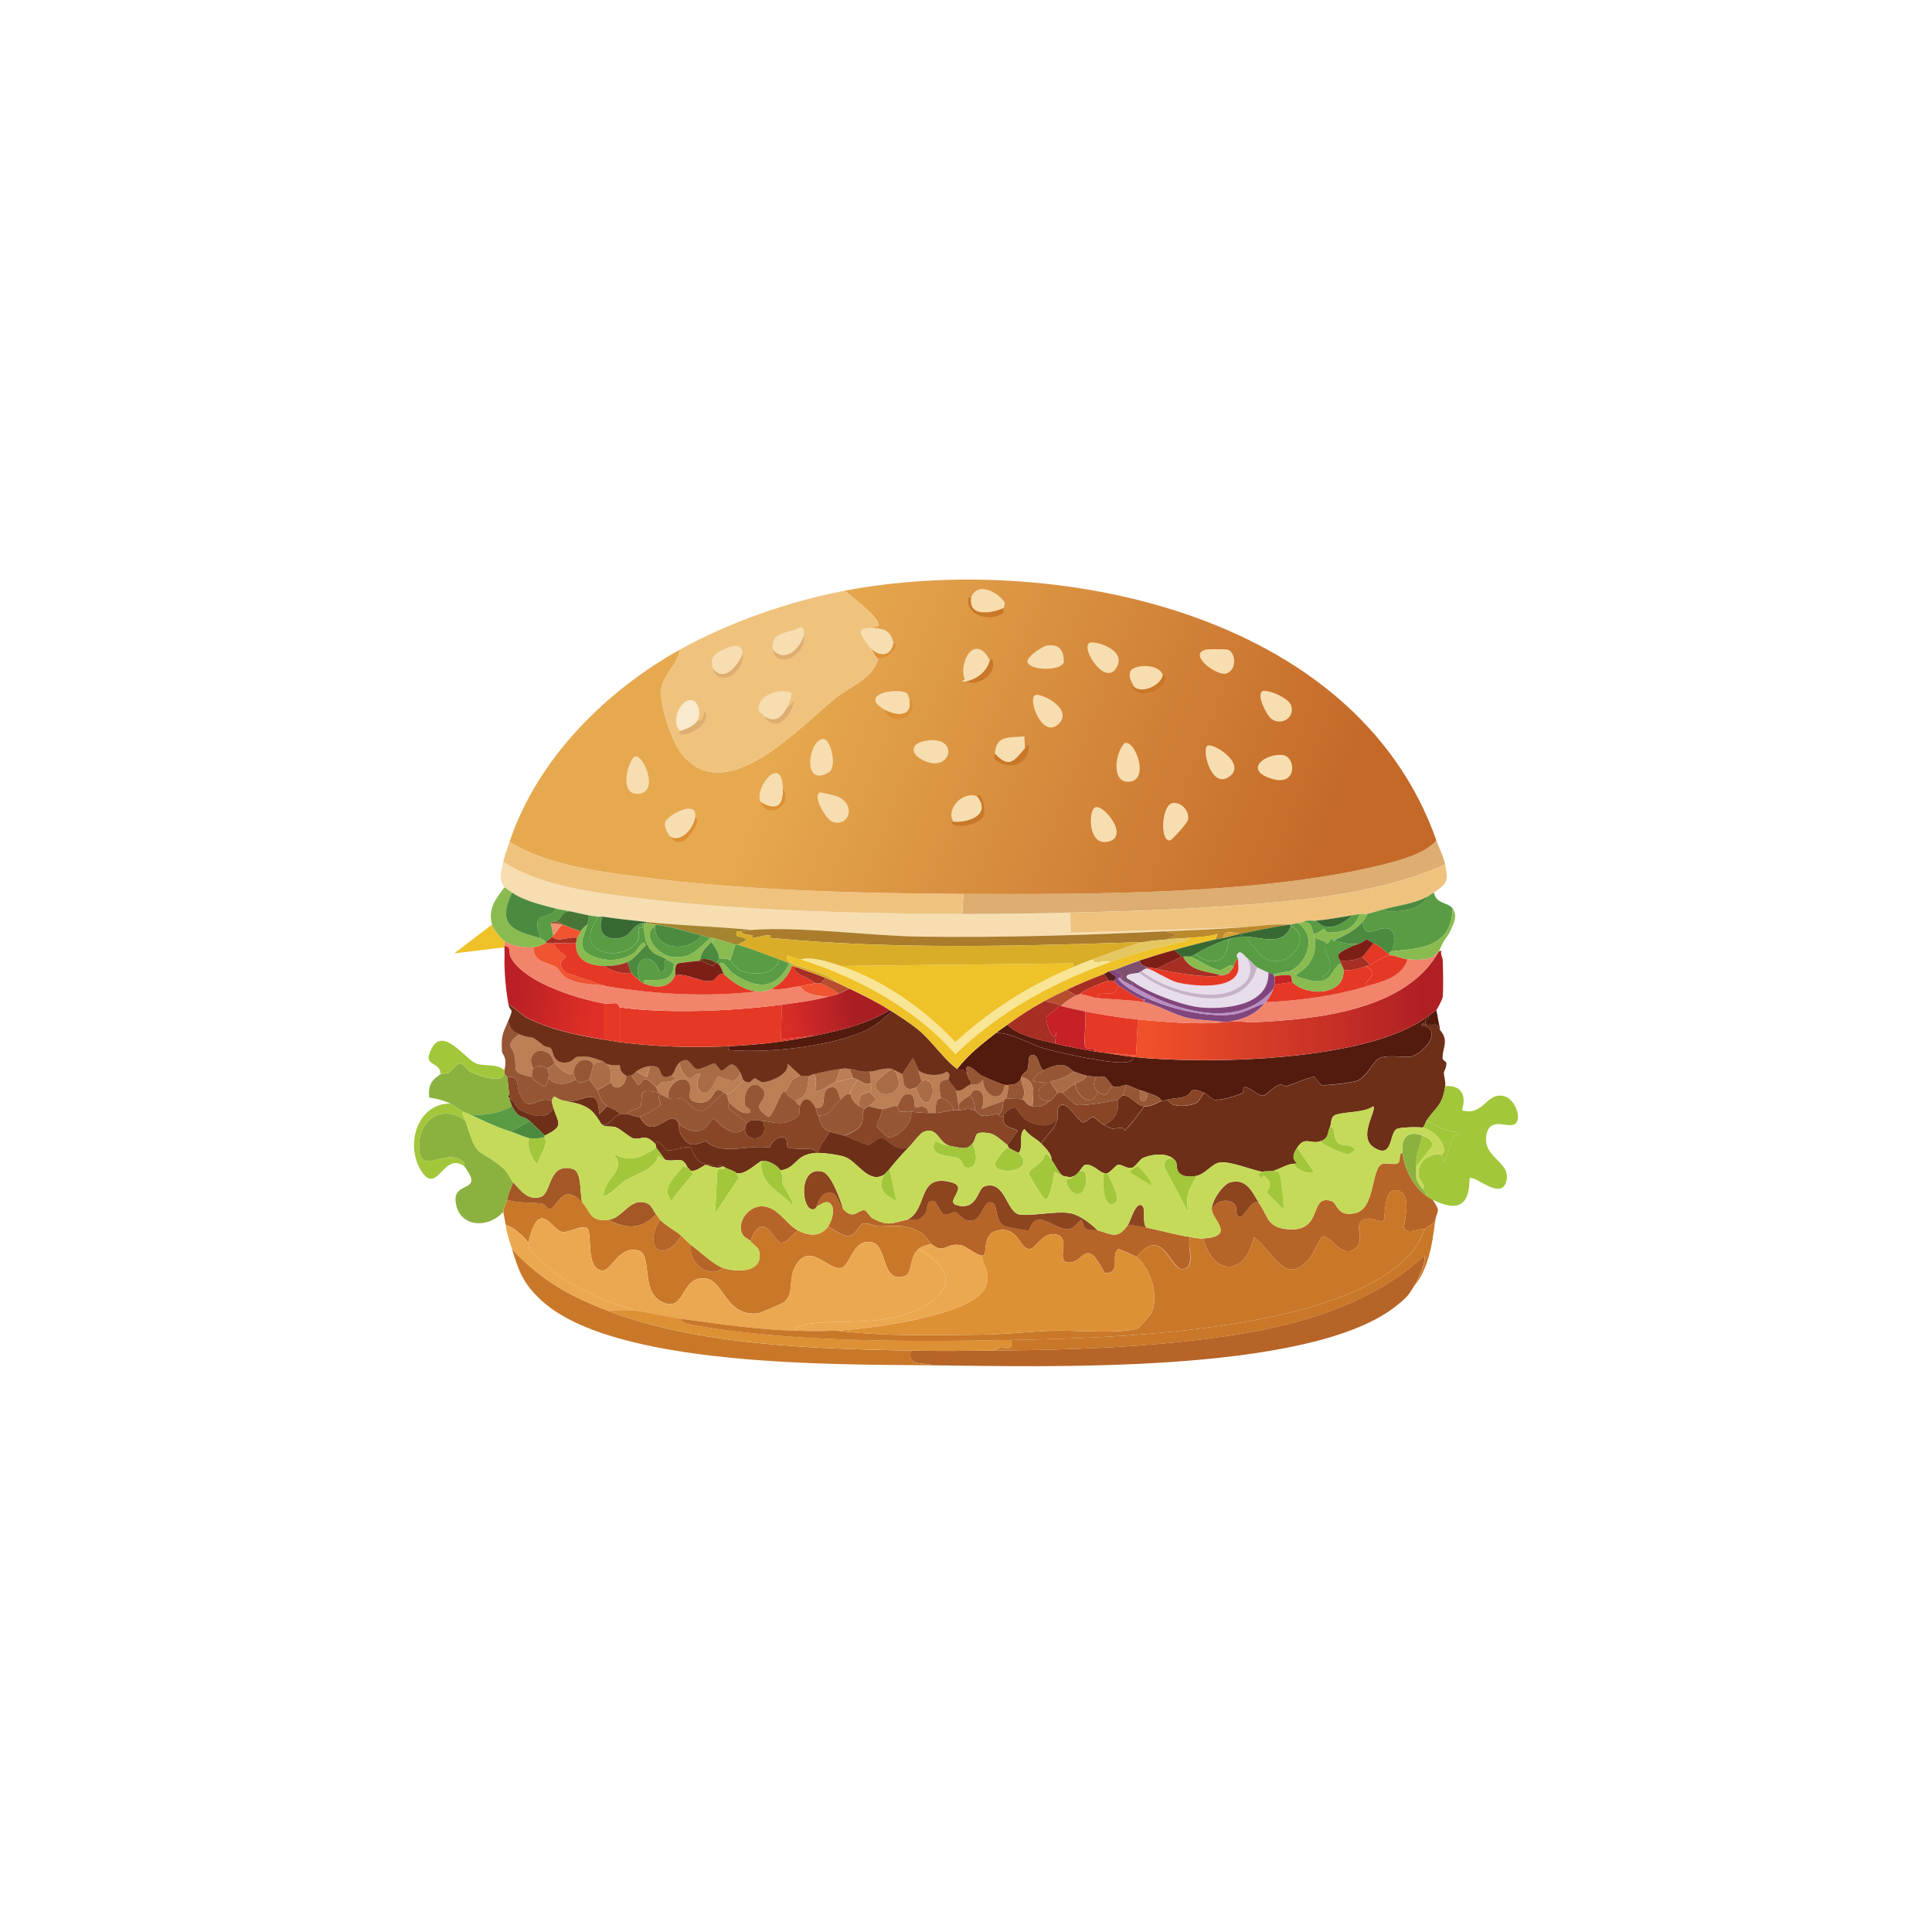 <svg xmlns="http://www.w3.org/2000/svg" width="70" height="70" fill="none"><g filter="url(#a)"><path fill="#fff" fill-opacity=".75" d="M0 35C0 15.67 15.67 0 35 0s35 15.67 35 35-15.67 35-35 35S0 54.33 0 35"/><path fill="#6D2F18" d="M51.678 37.13c.057 0 .37-.012.387 0 .008.006.02.085.113.194.336.39.075.632.091 1.04 0 .023.137.126.137.146.001.186-.09.317-.091.339-.004.166.072.314.045.508-.096.712-.324.728-.682 1.258-.027.042-.064.186-.136.243-.156-.028-.797-.019-.932.049-.285.14-.129 1.104-.818.677-.63-.39.123-1.373-.045-1.5-.289.246-1.182.192-1.408.339-.125.08-.098.301-.16.435-.099.22-.027.37-.317.484-.375.147-.569-.2-.863.242-.121.184-.226.396 0 .557l-.09.024c-.264.007-.487.166-.728.242-.145.046-.36.02-.454.049-.386-.07-1.166-.387-1.523-.338-.286.038-.518.409-.841.483-.169.04-.424.05-.568-.048-.272-.182-.04-.384-.295-.58-.286-.22-.816-.146-1.113 0-.067.032-.276.317-.363.337-.217.052-.356-.14-.545-.096-.02.004-.29.277-.341.289a.5.5 0 0 1-.137 0c-.163-.023-.426-.363-.704-.29-.05.014-.161.205-.204.243-.017.015-.056.062-.092.097-.187.15-.3.085-.5.049-.18-.16-.264-.4-.408-.581.025-.197-.233-.451-.363-.58.226-.393.467-.454.59-.92.029-.105-.038-.298.046-.411.26-.347.678.544.887.557.07.004.29-.206.363-.194.023.004.268.225.386.29.301.164.253.136.659.096.014 0 .077.099.091.098.054-.006.645-.746.704-.87.27.02.543-.173.637-.195.067-.014.17-.03.227-.048.111.34.869.23 1.068.097.018-.012.196-.293.25-.338.15.063.248.217.34.242.194.05.854-.14 1.046-.242.052-.028-.007-.152.045-.194.136-.11.517.34.728.29.032-.008.38-.336.545-.387.112-.036.243.057.272.048.177-.056.899-.363 1-.338.044.01.222.275.272.29.13.04 1.136-.091 1.273-.146.371-.147.617-.736.817-.823.307-.131.857-.027 1.09-.049.443-.04 1.316-.998.433-1.136.09-.143.131-.023.182-.023z"/><path fill="#965634" d="M18.824 37.468c-.57.424-.245.446-.183.75.114.556-.167.634.637.798.037.133.287.255.387.338.125.034.182-.175.204-.29.27.302.69.22 1 .05.18.192.25.077.5 0 .005.033.223.289.271.386.15.294.05.322.363.58l-.295.29c-.043-1.123-.54-.376-1.25-.483a.85.85 0 0 1-.34-.146c-.101 0-.101.063-.114.145-.581-.229-.81.541-1.182-.266-.124-.269.03-.654-.454-.604a.4.4 0 0 0-.091-.097c.012-.028-.01-.103 0-.145.112-.524-.082-.524-.091-.702-.03-.582.043-.638.228-1.089.06.288.16.38.408.484z"/><path fill="#531A0E" d="m52.043 36.598.137.726c-.093-.107-.105-.187-.114-.194-.016-.012-.33 0-.386 0-.126-.256.108-.144.091-.338.06-.046.262-.18.272-.194"/><path fill="#531A0E" d="M51.679 37.13c-.052 0-.093-.117-.183.024.884.14.01 1.096-.432 1.136-.233.022-.784-.082-1.09.049-.202.086-.448.676-.818.823-.136.054-1.143.185-1.273.145-.05-.016-.228-.28-.272-.29-.1-.023-.823.284-1 .339-.028.008-.16-.084-.271-.049-.166.053-.514.38-.546.387-.21.05-.59-.4-.727-.29-.053.043.007.166-.046.194-.192.103-.852.293-1.045.243-.092-.025-.19-.178-.341-.243-.658-.279-.31.003-.75.146-.164.053-.395.044-.567.097-.057.017-.16.034-.228.048-.097-.185-.33-.225-.5-.29-.134-.05-.112-.048-.272-.096-.17-.052-.401-.174-.5-.194-.117-.025-.293.147-.5.048-.03-.014-.234-.317-.295-.338-.069-.023-.212.02-.295 0-.106-.023-.217-.013-.363-.048-.19-.044-.285-.087-.454-.146-.046-.016-.228-.226-.433-.242-.175-.014-.505.104-.658.194-.211-.095-.182-.674-.478-.533-.106.052-.055.378-.113.509-.035.078-.2.165-.228.266-.004.013 0 .034 0 .049-.116.2-.24.23-.454.242-.044.002-.093.005-.137 0-.124-.015-.697-.267-.84-.338-.144-.07-.768-.757-.478.097-.138-.434-.28-.26-.409-.338.396-.52.906-.913 1.408-1.307.562-.013 1.236.428 1.795.58.588.161 2.379.558 2.91.484.075-.01.303-.04.249-.194 2.613.277 8.575.184 10.725-1.5.016.195-.217.085-.092.339z"/><path fill="#884627" d="M38.5 39.598c.032.01.396.42.524.435.295.037 1.153-.11 1.477-.194.062.456-.12.747-.5.92-.118-.066-.363-.288-.386-.29-.073-.012-.293.198-.363.194-.209-.012-.627-.904-.887-.558-.084.112-.018.306-.045.412-.283.401-.815.273-1.158.049-.156-.103-.337-.43-.364-.436-.102-.023-.401.158-.432.29-.135.127-.17-.047-.182-.049.199-.116.106-.263.182-.483.03-.085.089-.09.091-.097.14.03.484.012.591.048.136.047.118.202.363.243.33.053.397-.046.637-.194.1-.062.254-.284.272-.29a.8.8 0 0 1 .182 0z"/><path fill="#6D2F18" d="M38.318 40.517c-.124.466-.363.526-.59.919-.19-.188-.455-.297-.614-.532-.23.23-.008.596-.204.87-.023-.024-.265-.11-.363-.194-.004-.003-.041-.094-.046-.097l.364-.509c-.035-.11-.614-.063-.5-.557.03-.132.33-.315.432-.29.026.006.207.334.363.435.344.225.877.353 1.158-.048zM41.454 40.082c-.06.126-.65.864-.704.87-.014.002-.076-.098-.091-.097-.406.04-.358.068-.659-.097.381-.173.562-.463.5-.919.02-.004.14-.14.182-.145.295-.025.48.364.773.386z"/><path fill="#965634" d="M41.319 39.501c-.11.424.212.603.271.097.17.065.404.105.5.29-.094.02-.367.214-.636.194-.294-.024-.477-.412-.773-.387l.136-.386c.098.02.329.142.5.194z"/><path fill="#884627" d="M43.636 39.598c-.054.046-.233.327-.25.338-.2.133-.957.245-1.068-.097.174-.053.404-.042.568-.097.439-.142.09-.423.75-.145z"/><path fill="#BC7E55" d="M32.321 38.726c-.135.091-.569.38-.59.557-.075.61 1.296.462.681-.508.053.019.261.122.272.145.073.137-.05.701.5.484.496 1.454.975-.48.228-.243-.09-.104-.09-.267-.137-.386.247.204.784.228 1.023.048.187.103.044.239.068.29-.456.012-.333.298-.272.678-.232.02-.18.366-.182.532h-.272c-.053-.362-.455-.175-.478-.194-.046-.036.022-.413-.182-.484-.312-.06-.327.243-.478.435-.098-.05-.392.093-.545.097-.118.003-.334-.059-.455-.097.089-.091.139-.185.272-.217l-.272-.315c.11-.09.042-.206.046-.29a1.2 1.2 0 0 0-.046-.435c.268-.017.49-.15.818-.097zM29.003 38.97c-.41.14-.352.314-.545.58-.004.006-.073-.015-.137.072-.083.116-.34.825-.477.846-.73-.49-.043-.467-.16-.943-.376-.541-.807-.027-.681.532.02.091.26.112.159.266-.329.045-.524-.182-.75-.387-.012-.025-.083-.278-.091-.29.26-.033.468-.405.636-.483.01-.004.1.07.205.049.01-.003.14-.142.182-.146.015 0 .232.146.272.146.247-.005 1.006-.283.908-.678l.478.435z"/><path fill="#965634" d="M22.868 38.969c.055.038.226.335.25.338.17.026.102-.532.658.097.036.04.055.138.091.194-.896-.25-.504.266-.682.509-.056.076-.4.085-.454.266-.066.003-.26-.005-.272 0-.094-.17-.355-.207-.454-.29-.314-.258-.214-.286-.363-.58l.5-.29c.139.387.554.106.545-.243.031.018.156-.017.182 0z"/><path fill="#BC7E55" d="M21.823 38.437c-.079.091-.23.015-.318.146-.244-.387-.726-.1-.727.29-.214.137-.518-.195-.682-.339-.017-.015-.095-.301-.25-.387-.427-.233-.784.124-.523.581-.05.062-.065.22-.046.29-.803-.165-.523-.243-.636-.799-.062-.305-.39-.326.182-.75.53.218.316-.045.84.387.092.075.263.087.273.097.114.106.074.466.408.532.334.067.48-.183.546-.194.444-.064.585.045.932.146z"/><path fill="#531A0E" d="M32.32 36.646c-.288.23-.507.458-.84.63-1.239.639-3.63.882-5 .774-.182-.014-.068-.01-.067-.145 1.09-.05 2.065-.165 3.135-.387.93-.194 1.85-.41 2.682-.919.026.017.064.031.09.049z"/><path fill="#BC7E55" d="M26.822 38.872c.056.099.055.203.136.29-.168.078-.375.45-.636.483-.003-.004-.08-.038-.091-.048-.464-.418-.259.464-.978.338-.45-.08-.185-.355-.25-.604-.14-.54-.92-.036-.773.46-.128-.038-.3-.141-.317-.146-.003 0 .017-.03-.046-.048-.035-.055-.055-.153-.091-.194.236-.368.487-.056.727-.363-.063.004-.172-.071-.182-.072.155-.165.126-.345.318-.484-.04.212.171.605.386.58.028-.002.332-.294.341-.12-.153.216-.136.51.068.653.35.09.464-.546.59-.581.128-.035.622.398.796-.145z"/><path fill="#AA6C46" d="M26.822 38.872c-.174.544-.671.11-.795.146-.125.035-.242.671-.591.58-.204-.142-.221-.438-.068-.652-.008-.174-.313.117-.34.12-.215.025-.427-.369-.387-.58.357-.26.386.204.613.242.161.026.534-.215.636-.194.036.007.192.235.228.242.222.043.333-.554.704.097z"/><path fill="#BC7E55" d="M30.275 39.21c.056-.019.603-.148.636-.145.109.009.13.047.137.048-.058.222-.256.241-.228.532-.17-.038-.238.089-.363.194-.086-.192-.087-.517-.387-.435-.414.113-.014.818-.523.726-.137-.277-.395-.467-.545-.097-.108.031-.14-.108-.183-.145.507-.226.4-.442.5-.919.064-.016.097-.038.137-.048.222.116.015.6.113.629.293-.052.398-.235.704-.338zM36.41 39.307c.043.005.093.002.137 0-.026.163-.042.325-.091.484-.002.006-.063.012-.092.097l-.795.29c.116-.256.105-.768-.272-.678-.041.01-.14.18-.158.194-.173.114-.268.14-.41.338-.018-.122-.06-.444-.09-.532.222.06.324-.128.5-.194.093-.036.306.08.477-.194-.014.545.672.964.795.194z"/><path fill="#965634" d="M36.41 39.307c-.122.77-.809.353-.795-.194-.171.275-.384.159-.477.194.109-.13-.023-.172-.046-.242-.29-.855.34-.165.478-.097.143.071.716.324.84.338z"/><path fill="#AA6C46" d="M21.96 38.532c.268.2.113.49.181.678l-.5.29c-.049-.097-.267-.353-.271-.387-.004-.028.121-.51.136-.532.089-.131.24-.055.318-.146.055.017.128.094.137.097zM24.323 38.97c.01 0 .117.076.182.071-.24.307-.491-.006-.727.363-.558-.629-.49-.07-.659-.097-.023-.003-.195-.301-.25-.338.07-.038.117-.098.182-.145l.387.194.113-.387c.48-.047.274.284.523.387.094.038.177-.06.25-.049zM32.41 38.775c.615.969-.755 1.119-.682.509.022-.177.456-.465.591-.557.038.005.05.033.091.048M29.32 38.969c-.099.476.007.694-.5.919-.118-.099-.29-.165-.363-.338.194-.266.136-.44.546-.581.02-.006.152.041.317 0"/><path fill="#965634" d="M33.275 38.775c.046.12.046.282.137.387-.015.004-.142.208-.228.242-.551.218-.427-.347-.5-.484l.387-.58c.023 0 .183.38.204.435M34.365 39.113c.075.16.242.294.272.387.03.088.072.41.091.532.01.06-.005.13 0 .194-.063.004-.134-.003-.182 0 .005-.196-.305-.448-.454-.435-.061-.38-.184-.666.272-.678z"/><path fill="#AA6C46" d="m30.457 38.727-.182.483c-.307.105-.412.288-.704.338-.098-.03.109-.513-.114-.629.246-.06.753-.163 1-.194z"/><path fill="#BC7E55" d="M22.687 38.97c.01.348-.406.627-.546.242-.067-.189.087-.478-.182-.678.218.09.454.037.478.048.063.033-.051.214.25.387"/><path fill="#965634" d="M31.502 38.824c.048.145.051.283.046.435-.21.075-.357-.115-.5-.146-.007-.001-.028-.04-.137-.048l-.137-.338c.354.042.305.125.728.097"/><path fill="#BC7E55" d="m30.776 38.727.136.338a9 9 0 0 0-.636.145l.182-.483c.178-.022.14-.02.318 0"/><path fill="#6D2F18" d="M21.868 37.662c.196.032.395.07.591.097a22.5 22.5 0 0 0 3.954.146c0 .133-.113.13.068.145 1.368.108 3.76-.134 4.999-.775.333-.172.552-.4.84-.629.334.218.721.466 1.024.727.395.338.981 1.139 1.34 1.355.13.078.27-.096.409.338.023.07.155.112.046.242-.176.067-.28.255-.5.195-.032-.093-.198-.228-.272-.387-.024-.051.119-.188-.068-.29-.239.18-.776.156-1.023-.048-.02-.056-.182-.435-.204-.435l-.387.58c-.012-.022-.22-.126-.272-.145-.041-.015-.052-.043-.09-.049-.33-.053-.552.08-.818.097-.423.028-.374-.054-.728-.097-.177-.02-.14-.022-.317 0-.248.03-.754.134-1 .194-.04.01-.073.033-.137.049-.167.041-.3-.006-.317 0l-.478-.435c.097.394-.661.673-.908.677-.04 0-.257-.147-.272-.145-.042.003-.171.142-.182.145-.105.021-.195-.053-.205-.048-.081-.088-.08-.191-.136-.29-.373-.65-.482-.054-.705-.097-.034-.007-.19-.233-.227-.242-.101-.022-.475.22-.637.194-.228-.038-.257-.5-.613-.243-.192.14-.163.32-.317.484-.074-.012-.157.087-.25.048-.25-.103-.043-.433-.524-.386-.176.017-.349.087-.5.194-.064.045-.113.107-.182.145-.026-.017-.15.018-.182 0-.3-.175-.186-.355-.25-.386-.022-.012-.26.04-.477-.049-.009-.003-.082-.08-.137-.097-.345-.101-.488-.209-.932-.145-.065.008-.21.26-.545.194-.336-.067-.295-.427-.41-.532-.01-.01-.181-.023-.271-.097-.525-.434-.31-.17-.84-.387-.25-.103-.35-.196-.41-.484.23-.558.067-.259 0-.629l.613.484c.895.464 1.862.66 2.84.823z"/><path fill="#BC7E55" d="m23.55 38.63-.114.386-.386-.194c.15-.107.323-.176.5-.194z"/><path fill="#6D2F18" d="M22.8 38.194c.06.12-.134.208-.183.29-.092-.177.11-.182.183-.29"/><path fill="#531A0E" d="M36.501 37.13c.415.412 1.18.541 1.727.678.48.119.968.209 1.454.29.119.019.245.03.363.048.333.05.664.11 1 .145.054.153-.174.184-.25.195-.53.073-2.32-.324-2.909-.484-.559-.153-1.233-.594-1.795-.58.138-.108.27-.192.409-.29z"/><path fill="#884627" d="M20.006 39.888c-.013.073.024.169.045.242-.183.506-.915.275-1.25.049-.152-.104-.148-.347-.34-.338-.006-.013.005-.034 0-.049.124-.042.001-.138 0-.145-.057-.212-.039-.43-.091-.63.484-.05.33.336.454.605.371.807.6.036 1.182.266"/><path fill="#6D2F18" d="M22.004 40.082c.1.082.36.119.454.29-.248.07-.324.393-.636.386-.073-.051-.218-.406-.478-.58-.294-.199-.564-.225-.886-.29.71.107 1.207-.64 1.25.483l.295-.29z"/><path fill="#AA6C46" d="M20.777 38.872c0 .032.083.232.091.243-.309.17-.73.252-1-.049.022-.109.017-.268-.045-.338l.272-.194c.165.145.468.478.682.338"/><path fill="#965634" d="M21.505 38.58c-.015.023-.14.507-.137.533-.25.078-.319.193-.5 0a1.4 1.4 0 0 1-.09-.242c0-.392.483-.677.727-.29M19.823 38.727c.062.072.066.229.046.338-.023.116-.08.325-.205.29-.098-.084-.35-.208-.386-.339-.02-.07-.005-.228.045-.29.119-.15.395-.121.5 0"/><path fill="#884627" d="M31.502 40.082c.12.038.337.1.454.097.03.163-.215.556-.182.653.01.025.362.355.387.363.328.095.973-.56.84-.919.209.03.426.046.637.049h.272c.207-.005.403-.083.636-.097.049-.003.118.004.183 0 .306-.02.281-.106.59 0 .016.004.169.179.25.194.213.036.406-.072.613-.049.011 0 .046.175.183.049-.114.494.465.445.5.557l-.364.508c-.21-.155-.429-.402-.704-.435-.585-.069-.357.131-.567.387s-.431.138-.728.097c-.519-.062-.493-.732-1.023-.532-.156.059-.392.401-.523.532-.363.284-.823-.259-.978-.29-.227-.047-.38.246-.545.243-.046 0-.72-.293-.84-.338.168-.055.492-.212.59-.363.158-.241-.01-.368.137-.604.056-.092.174-.09.182-.098z"/><path fill="#6D2F18" d="M22.459 40.372c.014-.005.207.002.272 0 .05-.003.364.116.454.097.512.971 1.104-.424 1.408.242.01.02-.026.225.091.412.3.479.467.369.887.217.58.56 1.589.108 2.318.243.098-.237.239-.387.5-.387.194.07.071.34.182.387.121.053.61.03.773.048.014 0 .319.049.204.146-.745.048-.664.54-1.273.63-.106-.192-.479-.389-.682-.339-.13.032-.609.53-.908.435-.054-.062-.318-.157-.409-.194-.004-.001-.01-.023-.091-.048-.24-.074-.48 0-.704-.098-.322-.136-.421-.564-.454-.58-.196-.094-.685.142-.863.097-.078-.02-.318-.487-.432-.243-.394-.394-.46-.117-.796-.194-.093-.02-.445-.319-.59-.386-.165-.077-.384 0-.524-.097.312.007.388-.318.637-.387z"/><path fill="#884627" d="M29.548 40.13c.03.062.061.23.091.29.13.26.053.414.41.58-.082.26-.42.512-.364.775-.046 0-.091-.003-.137 0 .115-.097-.19-.144-.204-.145-.163-.018-.652.004-.773-.049-.11-.048.014-.316-.182-.386-.261 0-.402.151-.5.386-.728-.134-1.737.32-2.318-.242-.42.151-.586.261-.887-.218-.117-.187-.081-.39-.09-.412.237.205.49.33.794.243.246-.07.424-.432.455-.435.067-.006.719.873 1.158.338-.1.543.943.572.636-.242.353.02.553.166.978 0 .52-.203.282-.321.387-.581.15-.37.408-.181.545.097z"/><path fill="#965634" d="M38.909 38.824c-.265.192-.547.3-.863.363l.272.411c-.018.008-.173.228-.272.29-.51.047-.565-.485-.091-.653l-.5-.048c-.065-.156.253-.347.363-.412.153-.088.483-.207.659-.194.204.016.386.226.432.243M39.773 39.55c.366.285.326-.04.546-.194.205.098.382-.074.5-.049l-.137.387c-.043.003-.162.14-.183.145-.324.084-1.18.23-1.477.194-.127-.016-.491-.425-.523-.435a4 4 0 0 1 .454-.338c.057.488.606.894.818.29z"/><path fill="#965634" d="M37.818 38.775c-.111.065-.428.256-.363.412l.5.048c-.474.168-.418.701.091.653-.24.148-.306.247-.636.194.02-.502.15-.912-.409-1.065.028-.101.193-.188.228-.266.058-.129.007-.457.113-.508.294-.141.265.438.478.532zM39.728 39.018c-.13.16-.124.4.045.532-.21.602-.762.198-.817-.29.14-.09.333-.087.409-.29.146.034.258.024.363.049z"/><path fill="#AA6C46" d="M39.364 38.969c-.076.203-.27.2-.41.29a4 4 0 0 0-.453.338.8.8 0 0 0-.183 0l-.272-.412c.316-.063.598-.169.863-.363.17.059.267.101.455.146z"/><path fill="#965634" d="M37.047 39.84c-.108-.037-.452-.018-.591-.05.05-.158.064-.32.09-.483.215-.01.339-.042.455-.242-.014.24.214.425.046.774"/><path fill="#BC7E55" d="M37.41 40.082c-.248-.04-.228-.196-.364-.243.169-.35-.059-.535-.045-.774 0-.015-.004-.036 0-.049.559.153.43.563.409 1.064z"/><path fill="#965634" d="M40.319 39.356c-.219.154-.18.479-.546.194-.17-.133-.175-.372-.045-.532.082.019.226-.024.295 0 .06.02.265.324.295.338"/><path fill="#AA6C46" d="M41.59 39.598c-.059.507-.38.327-.271-.097.161.049.138.046.272.097"/><path fill="#965634" d="M36.365 39.888c-.076.22.016.367-.183.483-.207-.023-.401.086-.613.049-.081-.013-.234-.188-.25-.194.006-.178-.03-.434-.182-.532.02-.014.118-.184.159-.194.377-.09.388.422.272.677l.795-.29z"/><path fill="#C97829" d="M21.096 43.566c.322.34.254.708.954.629.654.354 1.176.341 1.727-.194.078.08.107.165.137.194-.65 1.051.16 1.6.773.58.126.108.233.242.363.339-.155.598.628 1.273 1.136.823.475.165 1.493.198 1.319-.604-.032-.146-.239-.262-.318-.363.456-1.18.878-.014 1.068.048.236.077.463-.317.658-.435.37.193.804.251 1.09-.145.245.126.516.388.796.338.202-.036.36-.409.454-.436.185-.054.442.097.591.097.588-.001.987-.107 1.545.243.144.09.298.353.341.387-.196.069-.275.051-.454.194-.33.261-.221.877-.478.967-.871.309-.645-1.08-1.182-1.21-.729-.176-.788.832-1.136.919-.475.119-1.197-1.055-1.704.024-.215.457.012.917-.386 1.233-.053.042-.85.38-.909.386-1.175.156-1.252-1.17-1.908-1.258-.956-.128-.705 1.329-1.636.823-.734-.4-.281-1.695-.817-1.839-.708-.19-.972.774-1.318.727-.613-.084-.315-1.45-.546-1.548-.23-.099-.667.2-.908.145-.358-.08-.819-1.266-1.204.387-.209-.25-.505-.543-.817-.63-.014-.104-.094-.436-.092-.483.009-.168.096-.278.137-.435.423.14.864.075 1.295.145.065.01.211.193.228.194.31.02.454-1.035 1.204-.242z"/><path fill="#B76428" d="M51.224 46.613c-.076.124-.135.228-.228.338-.103.124-.365.336-.5.436-3.21 2.409-12.705 2.125-16.723 2.08-.36-.134-.899.07-.773-.532 1.012.02 2.032.01 3.044 0 1.95-.021 3.99-.068 5.93-.243 3.301-.297 7.055-.834 9.634-3.193.053.287-.237.869-.386 1.113zM50.816 41.776c.082.62.407 1.227.862 1.548.057.04.172.117.228.145.334.47.137.4.091.775-.083.134-.279.166-.363.29-.27-.043-.55.202-.773-.024.039-.344.251-1.144-.113-1.33-.68-.347-.514.992-.637 1.064-.11.066-.639-.287-.84.072-.13.232.186.69-.205.944-.524.338-.842-.577-1.181-.435-.056.023-.303.592-.387.7-.913 1.183-1.34-.167-2.068-.7-.308 1.387-1.433 1.452-1.84.048 1.178-.068.37-.663.317-1.016.1-.386.668-.473.863-.169.01.015.026.309.045.338.216.343.515-.719.818-.411.319.48.291.843.977.918 1.385.153.773-1.29 1.636-1.015.218.069.185.59.863.435.743-.17.55-1.683 1-1.79.127-.032.401.038.5 0 .193-.076.021-.374.204-.387z"/><path fill="#C97829" d="M22.005 47.485C25.32 48.75 29.478 48.867 33 48.936c-.125.603.413.398.774.532-3.458-.038-11.578.07-14.178-2.37-.632-.595-.793-1.005-1.045-1.84 1.048 1.119 2.082 1.702 3.454 2.226z"/><path fill="#A2C73A" d="M51.906 43.469a2 2 0 0 1-.227-.146c0-.098-.085-.172-.137-.242.153-.096-.119-.31-.137-.46-.065-.549.347-.822.817-.799 0 .078.053.162.068.243.355-.31.093-.786.613-1.04-.491-.011-.8-.215-1.227-.412.357-.531.585-.547.682-1.259.567-.047.787.3.613.87.805.256.897-.748 1.59-.483.249.096.482.514.432.798-.103.576-.977-.235-1.136.58-.159.817.871.962.728 1.646-.167.79-1.157-.216-1.34-.072-.004 1.108-.525 1.167-1.341.775z"/><path fill="#C97829" d="M51.225 46.613c.149-.244.438-.826.386-1.112-2.579 2.36-6.333 2.896-9.634 3.193-1.94.174-3.982.22-5.93.242.21-.287.698.168.591-.387 3.555-.064 12.162-.267 14.588-3.266.215-.266.291-.578.409-.75.084-.123.28-.157.363-.29-.102.828-.234 1.725-.773 2.372z"/><path fill="#8BB23F" d="M16.87 40.614c.448 1.45.402.91 1.341 1.694.21.176.268.404.387.532-.082.175-.18.444-.228.629-.04.157-.129.267-.137.435-.538.637-1.662.572-1.727-.412-.047-.705 1.05-.27.318-1.233-.013-.016.034-.114-.068-.194-.649-.494-1.606.632-1.568-.604.03-.983.94-1.448 1.681-.847zM18.278 38.92c.021.005.09.09.091.098.053.2.035.417.092.629-.085.107-.017.1 0 .145.005.014-.006.034 0 .049.016.045.084.23.09.242a2.55 2.55 0 0 1-1.544.29c-.079-.037-.166-.066-.228-.097-.123-.06-.355-.245-.454-.29a2.7 2.7 0 0 0-.773-.217c-.044-.453.077-.625.408-.847.03-.02.267-.032.296-.048.058-.031.28-.358.454-.339.05.006.275.271.318.29.279.127 1.093.457 1.249.097z"/><path fill="#ECA850" d="M19.141 45.017c.007.009.006.172.046.217 1.105 1.272 2.279 1.748 3.817 2.251-.24-.03-.743-.018-1 0-1.37-.523-2.406-1.107-3.454-2.226-.092-.307-.184-.54-.228-.87.312.085.61.38.818.63z"/><path fill="#A2C73A" d="M18.278 38.775c-.01.043.013.118 0 .145-.156.36-.971.03-1.249-.096-.044-.02-.268-.286-.318-.29-.173-.02-.396.307-.454.338-.029.016-.265.028-.295.048-.01-.508-.702-.23-.318-.943.428-.795 1.226.417 1.613.557.319.115.73-.013 1.023.242zM16.78 40.275c-.064.1.063.25.09.338-.74-.602-1.651-.137-1.681.846-.039 1.237.918.11 1.568.605.102.078.057.178.068.194-.779-.565-.989 1.14-1.59.12-.559-.945-.09-2.41 1.09-2.395.1.046.333.231.454.29zM38.092 42.016c.145.181.228.42.409.581-.136-.025-.183-.097-.296-.145-.027.188-.149.976-.317 1.015-.067.017-.61-.885-.613-.943-.01-.208.58-.358.567-.702.174-.02.177.102.25.194M42.5 41.968c.256.197.023.398.296.58.144.098.4.089.568.05-.295.52-.431.72-.296 1.355l-.886-1.67c0-.274.109-.306.317-.315zM52.224 41.824c0-.012.122-.017.09-.218-.052-.335-.463-.695-.773-.75.07-.055.108-.2.137-.242.425.197.736.402 1.228.412-.522.254-.26.73-.613 1.04-.016-.079-.07-.164-.068-.242zM46.907 42.162l.091-.023c-.226-.16-.121-.374 0-.558l.591.847c-.026.205-.758-.085-.682-.266"/><path fill="#ECA850" d="M33.275 45.26c1.971 1.07.602 2.133-.886 2.468-1.086.244-2.161.1-3.136.242-.027.005-.502.108-.432.243-1.376-.034-2.816-.252-4.18-.435-.547-.074-1.109-.227-1.636-.29-1.538-.503-2.712-.979-3.818-2.25-.04-.048-.039-.21-.045-.218.385-1.654.846-.47 1.204-.387.241.055.679-.242.908-.145.23.097-.068 1.464.545 1.548.347.047.61-.916 1.319-.727.536.145.084 1.44.817 1.84.93.507.68-.952 1.636-.824.657.088.733 1.413 1.908 1.259.06-.008.856-.346.909-.387.397-.316.17-.776.386-1.233.508-1.08 1.23.094 1.704-.024.346-.087.407-1.095 1.136-.919.537.13.31 1.519 1.182 1.21.257-.091.146-.707.478-.967z"/><path fill="#B76428" d="M30.548 43.807c.404.433.542-.013.795.048.046.012.207.258.272.29.596.297.672.172 1.25.048.313-.067.414.127.681-.266.058-.085.005-.5.296-.411.083.025.236.448.363.483.174.049.287-.116.409-.097.022.003.265.26.363.29.654.212.571-.723.954-.63.254.064.069.696.5.871.038.016.778.157.817.146.063-.02.114-.274.228-.339.359-.205.827.327 1.227.29.226-.02.427-.345.454-.338.075.016.076.238.137.29.155.132.36.066.478.097.495.129.71.355 1.09-.194.23-.003.46.054.682.097.5.095 1.106.276 1.59.338-.169.235.21 1.05-.249 1.161s-.737-1.648-1.704-.435c-.06-.047-.611-.295-.658-.29-.31.184.138.894-.5.87-.659-1.314-.737-.442-1.227-.386-.652.073.093-.898-.546-1.016-.494-.091-.716.537-.954.532-.352-.005-.397-.826-1.136-.677-.446.09-.43.485-.478.846-.005.04-.09.067-.09.072-.252-.029-.566-.35-.796-.386-.55-.088-.566.357-1.067-.049-.043-.033-.198-.297-.341-.386-.558-.349-.957-.244-1.545-.243-.15 0-.406-.15-.591-.097-.094.028-.253.4-.454.435-.28.05-.551-.212-.796-.338.123-.169.246-.554.137-.75-.15-.27-.377-.033-.545.024.074-.293.26-.573.567-.484.178.052.233.418.387.58z"/><path fill="#ECA850" d="M35.592 45.5c-.014.328.323.53.136 1.09-.368 1.102-4.401 1.568-5.408 1.621-.477.025-1.017.012-1.499 0-.07-.133.403-.238.432-.242.975-.141 2.05.001 3.136-.243 1.488-.334 2.856-1.396.886-2.468.18-.141.258-.125.454-.194.501.406.518-.04 1.067.048.231.037.544.358.796.387z"/><path fill="#A35825" d="M21.096 43.566c-.75-.792-.894.263-1.204.243-.016 0-.162-.184-.227-.194-.431-.07-.873-.006-1.295-.146.048-.185.146-.454.227-.63.272.295.513.657.978.533.43-.115.27-1.276 1.182-1.016.34.097.243.917.34 1.21"/><path fill="#B76428" d="M28.912 44.582c-.194.119-.422.511-.658.435-.19-.062-.613-1.228-1.067-.049-.085-.107-.25-.111-.318-.314-.146-.435.267-.909.659-.944.63-.056.92.63 1.386.87z"/><path fill="#A35825" d="M23.777 44.001c-.55.535-1.07.547-1.727.194.533-.06.791-.873 1.432-.58.123.055.226.316.295.386"/><path fill="#B76428" d="M24.686 44.774c-.612 1.02-1.424.47-.773-.58.277.266.524.369.773.58M26.185 45.936c-.508.45-1.291-.223-1.136-.823.294.222.813.711 1.136.823"/><path fill="#DD9034" d="M23.005 47.485c.527.063 1.089.216 1.636.29.042.206.617.261.795.29 3.486.571 7.657.548 11.2.483.107.554-.38.102-.59.387-1.012.01-2.034.02-3.044 0-3.525-.07-7.68-.189-10.997-1.451.258-.018.76-.03 1 0z"/><path fill="#C97829" d="M51.633 44.534c-.117.172-.195.483-.409.75-2.424 2.997-11.032 3.201-14.587 3.266-3.544.064-7.715.088-11.201-.484-.178-.03-.753-.085-.795-.29 1.364.184 2.804.402 4.18.435a20 20 0 0 0 1.5 0c1.702.212 3.509.168 5.249.146.861-.012 1.732-.112 2.59-.145.661-.025 2.552.14 3.09-.098.033-.014.462-.521.477-.557.27-.635-.047-1.61-.545-2.008.966-1.212 1.224.55 1.703.435.48-.114.08-.926.25-1.16.163.02.27.058.455.048.407 1.404 1.532 1.339 1.84-.049.728.534 1.154 1.885 2.068.701.084-.108.33-.679.387-.7.34-.142.657.772 1.181.434.391-.251.075-.711.205-.944.201-.36.729-.005.84-.072.122-.072-.042-1.41.637-1.064.366.187.152.986.113 1.33.223.227.502-.019.774.024z"/><path fill="#8C451F" d="M45.636 43.613c-.303-.307-.604.753-.818.412-.02-.03-.036-.325-.045-.338-.196-.305-.762-.217-.863.169-.049-.32.413-.952.658-1.016.622-.165.807.379 1.068.774z"/><path fill="#8BB23F" d="M51.543 41.146c-.115.475-.235.625-.228 1.113s-.054.447.228.823c.052.07.135.144.137.243-.457-.322-.782-.928-.863-1.548-.075-.565.216-.838.727-.63z"/><path fill="#599C43" d="m19.187 40.614-.682.387c-.533-.165-.995-.396-1.5-.63a2.56 2.56 0 0 0 1.546-.29c.293.528.342.27.636.533"/><path fill="#6D2F18" d="M20.051 40.13c.154.544.433.662-.317 1.016-.02-.034-.476-.47-.546-.532-.293-.263-.342-.004-.636-.532-.007-.012-.073-.197-.091-.243.192-.008.188.236.341.339.334.226 1.066.457 1.25-.05zM18.46 39.791c-.016-.045-.083-.037 0-.145.002.007.125.102 0 .145"/><path fill="#8C451F" d="M39.773 44.582c-.116-.031-.321.035-.477-.097-.061-.052-.062-.274-.137-.29-.027-.006-.228.319-.454.338-.4.035-.869-.495-1.227-.29-.114.065-.163.32-.228.339-.04.011-.779-.13-.818-.146-.43-.175-.245-.808-.5-.87-.383-.094-.299.84-.953.629-.099-.032-.341-.287-.364-.29-.121-.019-.234.146-.408.097-.127-.035-.28-.458-.363-.483-.292-.09-.238.326-.296.411-.268.393-.367.199-.682.267.776-.365.337-1.706 1.613-1.356.635.175-.258.694.182.823.751.22.755-.593 1-.677.766-.26.795.936 1.273 1.015.434.074 1.296-.132 1.818-.048.368.059.752.369 1.023.63z"/><path fill="#6D2F18" d="M30.593 41.146c.12.046.796.338.841.338.166.003.316-.29.546-.242.154.032.614.575.977.29-.184.185-.567.614-.728.823-.047.061-.175.182-.182.194-.566.379-.976-.463-1.431-.63-.21-.076-.714-.145-.932-.145-.057-.263.283-.516.363-.775.038.018.38.083.545.146z"/><path fill="#A2C73A" d="M23.778 41.581q.169.21.317.435a.7.7 0 0 1-.25-.145c-.109.526-.819.663-1.227.919-.1.063-.663.652-.75.508.046-.672.884-.864.341-1.524.572.388 1.05.148 1.569-.194z"/><path fill="#8C451F" d="M30.548 43.807c-.153-.163-.207-.53-.387-.58-.307-.09-.492.19-.567.483-.011.003-.044.148-.204.097-.37-.122-.431-1.57.408-1.355.323.082.658 1.036.75 1.355"/><path fill="#6D2F18" d="M26.185 42.259c-.19.132-.555-.056-.613-.048-.1.011-.381.279-.567.194-.035-.052-.03-.067-.092-.098-.207-.477-.42-.172-.817-.29a6 6 0 0 0-.317-.434c-.005-.006-.005-.103-.046-.146.113-.244.355.222.432.243.178.045.668-.191.863-.097.033.016.133.444.454.58.224.096.464.023.704.097z"/><path fill="#A2C73A" d="M34.502 41.533c.297.04.52.157.728-.097.15.227.239.845-.113.87-.301.022-.174-.23-.409-.338-.264-.122-1.128-.033-.817-.63.273.139.357.158.613.195zM28.276 42.405c.133.24.048.407.09.508.043.102.445.701.342.75-.442-.503-1.239-.763-1.113-1.597.201-.05.576.149.682.338zM26.685 42.5s.061.137.091.17L25.89 44c.06-.222.07-1.554.113-1.622.043-.067.238.034.272-.072.091.037.357.133.409.194zM36.91 41.776c.708.676-.907.858-.863.363.003-.04.37-.597.5-.557.098.083.34.17.363.194M19.732 41.195c.145.3-.161.611-.25.967-.132.044-.485-.782-.295-.919.168.025.38.002.545-.048"/><path fill="#4C8B3F" d="M19.732 41.146c.007.012-.007.036 0 .049-.165.05-.377.073-.545.048-.133-.02-.51-.19-.682-.242l.682-.387c.069.062.526.499.545.532"/><path fill="#8C451F" d="M41.545 44.485c-.223-.043-.452-.099-.682-.097.1-.146.26-.788.477-.727.219.062.006.644.205.824"/><path fill="#A2C73A" d="M51.315 42.26c-.008-.489.112-.639.228-1.113.152.061.35.136.363.363z"/><path fill="#C5DA58" d="M20.46 39.888c.32.066.592.093.886.29.258.175.403.529.478.58.14.097.357.02.523.097.145.068.497.366.591.387.335.076.402-.201.795.194.042.041.042.14.046.145-.517.343-.996.581-1.569.194.543.66-.295.853-.34 1.525.086.146.648-.445.75-.509.408-.255 1.117-.392 1.226-.918.082.063.151.116.25.145.397.118.61-.187.818.29-.027-.014-.118-.027-.16-.049-.282.362-.841.798-.408 1.258.05-.185.742-.929.75-.992 0-.007-.052-.061-.091-.12.188.085.468-.181.567-.194.06-.008.423.18.613.048.082.025.086.047.091.049-.034.107-.227.004-.272.072-.044.067-.053 1.398-.113 1.621l.887-1.33c-.03-.033-.085-.162-.092-.17.3.096.78-.402.909-.434-.124.833.672 1.093 1.113 1.596.103-.048-.299-.65-.341-.75s.044-.267-.091-.508c.608-.089.526-.581 1.272-.63q.069-.002.137 0c.218 0 .72.07.932.146.456.166.866 1.007 1.432.63-.282.517 0 .739.432.966l-.25-1.16c.159-.208.544-.639.728-.824.13-.13.367-.473.523-.532.529-.2.504.47 1.023.532a1.5 1.5 0 0 1-.613-.194c-.31.597.553.507.817.63.235.108.11.36.409.337.352-.026.264-.642.113-.87.21-.256-.018-.456.567-.387.275.033.493.28.705.435.004.003.041.093.045.097-.13-.04-.497.518-.5.558-.042.495 1.573.313.863-.364.196-.273-.026-.64.205-.87.158.235.423.344.613.532.13.13.388.384.363.581-.073-.093-.076-.215-.25-.194.012.344-.579.494-.568.701.003.059.547.959.613.944.17-.04.29-.83.318-1.016.113.047.16.12.295.146.2.037.312.101.5-.049-.22.209-.302.16-.34.194-.082.07.177.663.499.484.244-.135.318-.945-.068-.775.043-.037.155-.23.205-.242.277-.072.54.267.704.29-.04.237-.07 1.249.34 1.112.37-.123-.19-.948-.204-1.113.051-.011.32-.285.341-.29.19-.042.329.15.546.098.087-.02.297-.306.363-.339.298-.145.828-.218 1.113 0-.21.01-.318.042-.318.315l.887 1.67c-.136-.635 0-.835.295-1.355.323-.075.555-.446.84-.484.358-.047 1.138.27 1.523.338-.006.003-.073.074-.136.072.134.31.14.025.204.072.409.309.102.518.113.604.007.047.504.506.568.605.094-.014-.076-1.178-.113-1.282-.052-.144-.138-.012-.183-.12.242-.077.464-.235.728-.243-.077.18.654.47.682.266l-.59-.847c.293-.442.486-.096.862-.243 0 .139.911.488.977.484.03-.001.252-.123.25-.169-.121-.215-.406-.12-.567-.218-.257-.157-.097-.661-.341-.58.06-.134.034-.355.159-.435.226-.147 1.12-.093 1.408-.338.168.127-.584 1.11.045 1.499.69.428.535-.537.818-.678.135-.067.776-.076.932-.048.309.056.719.416.773.75.032.2-.091.205-.091.217-.471-.023-.884.25-.818.798.018.149.29.365.137.46-.28-.374-.22-.34-.228-.823l.591-.75c-.012-.226-.211-.3-.363-.363-.51-.208-.802.065-.727.63-.183.013-.012.311-.205.386-.098.038-.373-.03-.5 0-.448.108-.256 1.62-1 1.79-.678.157-.645-.365-.862-.434-.863-.274-.251 1.168-1.636 1.015-.686-.075-.659-.44-.978-.918-.262-.396-.447-.94-1.067-.775-.247.066-.707.695-.658 1.016.052.352.86.948-.318 1.015-.185.01-.291-.028-.454-.048-.485-.062-1.09-.243-1.59-.338-.2-.178.021-.757-.205-.823s-.376.579-.478.726c-.38.548-.595.323-1.09.194-.27-.26-.655-.57-1.023-.63-.52-.083-1.382.123-1.819.05-.476-.082-.506-1.277-1.273-1.017-.244.083-.248.899-1 .678-.438-.13.454-.648-.181-.823-1.276-.35-.837.99-1.613 1.355-.577.124-.653.249-1.25-.048-.066-.033-.226-.28-.271-.29-.253-.062-.391.385-.796-.048-.092-.32-.428-1.272-.75-1.356-.839-.214-.78 1.234-.408 1.356.16.053.193-.093.204-.097.169-.058.395-.296.546-.024.109.197-.014.58-.137.75-.287.397-.72.336-1.09.145-.466-.24-.756-.927-1.387-.87-.392.035-.805.509-.658.944.067.203.234.207.317.314.079.1.287.218.318.363.175.803-.844.77-1.319.605-.323-.112-.842-.602-1.136-.824-.13-.098-.238-.23-.363-.338-.247-.211-.494-.314-.773-.58-.03-.03-.06-.114-.137-.194-.069-.072-.172-.331-.295-.387-.641-.292-.9.52-1.432.58-.7.08-.632-.287-.954-.628-.098-.293-.002-1.113-.341-1.21-.911-.26-.75.9-1.182 1.016-.465.123-.705-.239-.977-.533-.12-.128-.176-.357-.387-.532-.939-.783-.893-.244-1.34-1.693-.028-.09-.154-.24-.092-.338.063.029.15.06.228.097.504.233.967.464 1.5.629.17.053.548.222.681.242-.19.137.163.965.296.92.088-.357.395-.67.25-.968-.007-.013.007-.037 0-.049.75-.354.472-.472.317-1.016-.02-.073-.056-.169-.045-.242.014-.08.012-.144.113-.146a.9.9 0 0 0 .341.146z"/><path fill="#A2C73A" d="M46.18 42.405c.044.109.132-.023.183.12.037.105.208 1.27.113 1.282-.064-.098-.562-.557-.568-.604-.01-.088.296-.295-.113-.604-.063-.048-.07.238-.204-.072.063 0 .128-.07.136-.072.096-.03.31-.003.455-.048zM47.86 41.34c.29-.114.219-.265.318-.484.245-.081.085.423.341.58.162.099.446.003.568.218 0 .045-.221.167-.25.169-.066.004-.978-.346-.978-.484zM39 42.55c.036-.035.074-.083.09-.098.386-.17.313.638.068.775-.321.18-.58-.416-.5-.484.04-.032.122.015.342-.194M40.136 42.5c.014.165.574.99.204 1.113-.408.137-.38-.874-.34-1.112a.5.5 0 0 0 .136 0M24.914 42.308c.06.03.056.046.09.097.04.059.093.113.092.12-.009.064-.7.808-.75.993-.432-.46.126-.895.409-1.258.041.022.132.035.159.048M32.047 42.549c.007-.012.135-.132.182-.194l.25 1.161c-.432-.229-.714-.45-.432-.967M41.204 42.26c.062 0 .604.621.5.677l-.75-.46c-.007-.054.233-.217.25-.217"/><path fill="#DD9034" d="M41.181 45.549c.499.398.816 1.373.546 2.008-.016.034-.445.542-.478.557-.537.237-2.43.072-3.09.097-.857.032-1.73.134-2.59.146-1.74.022-3.546.067-5.25-.146 1.006-.051 5.039-.517 5.409-1.621.188-.56-.15-.76-.137-1.09 0-.005.086-.032.091-.072.048-.361.032-.757.478-.846.739-.149.784.672 1.136.677.238.005.46-.623.954-.532.64.118-.106 1.09.545 1.016.49-.056.568-.928 1.228.387.638.022.189-.688.5-.87.046-.005.6.242.658.289"/><path fill="#965634" d="M32.501 40.082c.017.009.058.176.114.194.062.02.233-.022.386 0 .133.359-.512 1.014-.84.919a4 4 0 0 1-.387-.363c-.035-.097.21-.491.182-.653.153-.003.447-.145.545-.097"/><path fill="#965634" d="M33.638 40.323a5 5 0 0 1-.637-.048c-.153-.023-.323.02-.386 0-.056-.018-.097-.186-.114-.195.151-.194.166-.495.478-.435.205.07.136.449.182.484.024.018.426-.17.478.194z"/><path fill="#BC7E55" d="M31.547 39.259c-.003.085.064.201-.045.29-.138.112-.4-.018-.363.531-.139-.078-.301-.254-.318-.435-.028-.29.168-.31.228-.532.143.03.29.22.5.146z"/><path fill="#AA6C46" d="M33.184 39.404c.084-.034.21-.236.227-.242.747-.237.268 1.696-.227.242"/><path fill="#965634" d="M34.092 39.79c.15-.012.461.24.454.436-.233.015-.428.091-.636.097.003-.166-.051-.512.182-.532"/><path fill="#AA6C46" d="m31.502 39.55.272.314c-.136.033-.185.127-.272.218-.007.007-.126.006-.182.097-.064-.026-.122-.063-.183-.097-.037-.55.227-.419.363-.532z"/><path fill="#965634" d="M26.322 39.645c.008.012.077.266.091.29.006.009-.045.123 0 .217.055.112.543.39.637.557a2 2 0 0 0-.046.146c-.439.535-1.09-.345-1.158-.338-.03.003-.209.364-.454.435-.306.088-.558-.038-.796-.242-.303-.665-.896.73-1.408-.243.048-.01.716-.369.728-.412.038-.148-.115-.301 0-.411.016.004.19.107.317.145.217.065.412-.006.432 0 .312.084.403.549.863.435l.704-.629c.011.01.089.044.091.049z"/><path fill="#965634" d="M28.458 39.55c.073.173.245.24.363.338.043.035.074.176.182.145-.105.26.135.378-.387.581-.425.166-.623.02-.977 0-.19-.01-.422-.103-.59.097-.093-.167-.582-.444-.637-.557-.046-.094.005-.209 0-.218.226.205.42.433.75.387.1-.154-.139-.176-.16-.266-.125-.559.306-1.073.683-.532.116.476-.57.453.158.944.137-.022.395-.731.478-.847.062-.088.131-.066.137-.072M23.869 39.598c.063.018.043.047.045.049-.114.11.039.261 0 .411-.01.043-.679.401-.727.412-.09.019-.405-.099-.455-.097.054-.181.398-.19.455-.266.178-.243-.214-.757.682-.509M20.097 38.533l-.272.194c-.105-.122-.381-.152-.5 0-.261-.458.097-.815.523-.581.155.085.233.372.25.387zM26.231 39.598l-.704.63c-.46.111-.552-.352-.863-.436-.02-.006-.215.065-.432 0-.148-.494.632-1 .773-.46.065.25-.2.527.25.605.718.126.514-.758.977-.339zM30.82 39.645c.017.182.18.357.317.435.06.034.12.07.183.097-.148.237.02.364-.137.605-.098.151-.422.308-.59.363-.166-.064-.508-.127-.546-.146-.356-.166-.28-.32-.409-.58.435.026.492-.308.817-.581.126-.106.195-.231.364-.194z"/><path fill="#965634" d="M30.457 39.84c-.326.272-.383.606-.817.58-.03-.062-.061-.228-.092-.29.508.091.11-.613.524-.726.3-.082.3.242.386.435zM35.138 39.694c.151.099.187.354.182.532-.308-.106-.285-.019-.591 0-.006-.062.01-.133 0-.194.14-.2.236-.223.409-.338"/><path fill="#6D2F18" d="M27.639 40.614c.306.813-.737.784-.636.243.004-.021.04-.14.045-.146.169-.2.4-.107.591-.097"/><path fill="#EEC228" d="M18.324 34.13c-.07.004-.044.09-.046.145v.049l-1.818.217 1.363-1.04c.05.188.343.538.5.629"/><path fill="#F6DEB1" d="M34.866 33.114c1.3.006 2.606-.016 3.908-.049l.022.727 6.249-.195c-.94.072-1.876.099-2.818.146-2.961.146-5.919.234-8.884.194-1.889-.025-4.313-.378-6.112-.242-1.269-.127-2.549-.16-3.818-.29a36 36 0 0 1-1.59-.194c-.044-.006-.093.007-.137 0-.119-.018-.251-.03-.363-.049-.215-.036-.462-.098-.682-.145-.157-.034-.359-.062-.5-.097-.486-.122-1.177-.287-1.59-.58-.043-.032-.262-.18-.272-.195-.227-.325-.117-.569-.046-.919 1.356.872 3.26 1.109 4.84 1.307 3.777.472 7.98.563 11.791.58z"/><path fill="#DDAD71" d="M52.36 31.323c-2.632 1.163-5.725 1.36-8.565 1.548-1.665.11-3.353.153-5.021.194-1.302.032-2.608.055-3.909.049l.046-.727c4.542.023 10.832.031 15.2-1.064.601-.15 1.505-.39 1.932-.87.1.287.258.566.317.87"/><path fill="#EFC37E" d="m34.91 32.388-.045.726c-3.81-.018-8.016-.109-11.792-.58-1.579-.198-3.483-.434-4.839-1.308.04-.192.16-.524.228-.726 1.321.823 3.09 1.056 4.613 1.259 3.791.505 8.007.61 11.837.629zM52.36 31.323c.12.601.092.675-.408 1.016a5 5 0 0 1-.228.145c-.458.241-1.006.316-1.5.435-.21.052-.482.156-.681.195-.083.016-.19-.015-.272 0q-.135.025-.272.048c-.437.07-.877.159-1.319.194-.15.012-.315-.04-.454.049-.076-.005-.098.044-.182.048-.116.006-.177.035-.272.049-.064.008-.087 0-.091 0-.54-.037-1.096.055-1.636.097l-6.249.194-.022-.727c1.668-.04 3.356-.083 5.021-.194 2.842-.188 5.934-.386 8.566-1.547z"/><path fill="#F6DEB1" d="M31.639 22.759c.445.022.634.135.728.532-.072.494-.51.517-.818.194-.312-.415-.637-.763.091-.726z"/><path fill="url(#b)" d="M52.043 30.453c-.426.48-1.33.72-1.931.87-4.369 1.095-10.659 1.087-15.201 1.065-3.831-.02-8.046-.124-11.837-.63-1.522-.203-3.292-.435-4.613-1.258 1.023-3.049 3.54-5.498 6.18-6.968-.07.506-.619.928-.682 1.427-.07.54.36 1.837.682 2.275 1.58 2.155 4.306-.878 5.657-1.96.537-.43 1.29-.65 1.523-1.404.216.065.624-.257.637-.46.01-.178-.09-.113-.091-.12-.094-.399-.282-.51-.728-.533.05-.114.196.044.182-.169-.015-.24-1.016-1.011-1.227-1.185 7.367-1.393 18.486.636 21.45 9.049z"/><path fill="#F6DEB1" d="M40.75 26.92c.386-.117.928 1.375.137 1.404-.641.023-.474-1.083-.137-1.403M45.749 25.033c.273-.034.922.26 1.023.509.174.43-.325.774-.704.508-.162-.113-.575-.887-.318-1.015zM37.523 25.179c.223-.068 1.406.527.818 1.064-.589.537-1.14-.967-.818-1.064M42.477 29.098c.301-.065.631.28.568.604-.022.115-.581.745-.659.75-.374.022-.297-1.272.091-1.356zM43.75 27.018c.237-.115 1.505.72.727 1.16-.613.348-.946-1.055-.728-1.16M39.705 29.243c.343-.054 1.242 1.115.408 1.259-.72.125-.683-1.215-.408-1.259M37.934 23.388c.429-.063.607.156.613.604-.14.353-1.253.284-1.319 0-.046-.2.558-.583.704-.604zM29.707 28.711c.03-.011.57.116.637.146.712.314.396 1.133-.183.919-.25-.093-.735-.963-.454-1.065M25.186 29.63c-.066.401-.52.925-.909.678-.102-.117-.21-.355-.182-.51.044-.239 1.211-.893 1.09-.168M46.476 27.356c.48.061.541 1.132-.363.87-1.12-.322-.242-.948.363-.87M23.028 27.405c.276-.055.859 1.26.137 1.355-.791.104-.395-1.304-.137-1.356M43.705 23.534c.069-.017.716-.017.773 0 .305.09.343.75-.046.87-.346.107-1.432-.712-.727-.87M29.844 26.775c.249.014.505 1.018.182 1.21-.996.594-.73-1.24-.182-1.21M39.478 23.291c.184-.09 1.257.228 1.023.799-.38.927-1.384-.62-1.023-.799M35.41 28.855c.531.676-.336.963-.862.919-.306-.435.333-1.142.863-.919M35.865 23.92c-.104.425-.463.681-.863.775-.035-.015-.105.027-.137-.023l.091-.049c-.248-.632.372-1.712.909-.701zM28.366 28.566c.027.7-.295.814-.817.483-.212-.528.77-1.754.817-.483M33.662 26.824c1.074-.105.799 1.108-.091.774-.629-.235-.656-.701.09-.774M42.136 24.452c-.064.387-.757.693-1.046.436-.074-.168-.214-.322-.136-.558.077-.235.984-.333 1.182.121zM36.365 22.034c-.423.188-1.291.352-1.182-.386.263-.657 1.108-.089 1.227.217.011.028-.039.096-.045.17M37.138 27.115c-.37.428-.565.766-1.09.194.04-.688.514-.57 1.067-.63l.022.436zM32.956 25.373c.11.636-.526.561-.909.338-.922-.538.312-.776.75-.63.127.043.13.218.159.29z"/><path fill="#C97829" d="M34.547 29.776c.527.044 1.393-.244.862-.92.005.002 0-.095.092-.023.138.11.205.559.136.727-.12.29-.912.482-1.136.29-.051-.045.048-.07.046-.073zM36.048 27.307c.526.573.72.235 1.09-.194.042-.049.078-.154.137-.12.025.676-.61.92-1.113.604-.223-.142-.123-.136-.113-.29zM35.002 24.695c.4-.094.76-.35.863-.775.014.027.072-.082.091-.023.184.55-.527.983-.954.798M35.183 21.646c-.11.74.76.575 1.182.387-.016.173.012.201-.25.29-.437.146-1.13-.093-1.023-.653.008-.042.088-.02.09-.024M41.09 24.888c.29.257.982-.049 1.046-.436.002.006.084-.017.09.024.09.523-.912.879-1.203.46-.06-.068.07-.044.067-.049"/><path fill="#DD9034" d="M32.047 25.71c.384.224 1.02.298.909-.337.003.005.083-.018.09.023a.524.524 0 0 1-.999.315M24.278 30.308c.39.247.842-.277.908-.678.265.1-.3.783-.386.823-.245.113-.358.043-.524-.145zM27.55 29.05c.521.33.844.217.817-.484.393.611-.546 1.161-.818.483M31.821 23.872c-.087-.027-.229-.328-.272-.387.31.323.747.301.818-.194.001.007.102-.057.09.12-.012.202-.42.525-.636.46"/><path fill="#EFC37E" d="M30.594 21.405c.211.175 1.21.947 1.227 1.185.014.213-.13.056-.182.169-.729-.037-.403.312-.091.726.044.059.186.362.272.387-.233.752-.986.973-1.523 1.404-1.352 1.082-4.077 4.114-5.658 1.96-.321-.439-.75-1.735-.682-2.275.064-.5.613-.922.682-1.427 1.78-.991 3.974-1.754 5.954-2.129z"/><path fill="#F6DEB1" d="M28.503 25.662c-.196.353-.436.54-.817.29-.065-.09-.178-.158-.182-.17-.152-.566.754-.892 1.182-.677q-.038.298-.183.557M26.913 23.679c-.17.448-.697 1.086-1.09.532-.104-.357.035-.525.386-.678.35-.153.664-.263.704.146M29.14 23.001c-.167.546-.74 1.03-1.136.532-.114-.676.599-.569 1.023-.823.102.043.1.152.113.29z"/><path fill="#F9EACE" d="M25.277 26.097c-.107.198-.433.338-.636.387-.377-.355.047-1.203.432-1.113.248.057.329.495.204.726"/><path fill="#DDAD71" d="M28.004 23.533c.396.497.97.014 1.136-.532.07.78-1.013 1.27-1.136.532M27.685 25.953c.382.249.623.063.817-.29l.272-.265c-.132.583-.633 1.18-1.09.557zM24.64 26.485c.204-.049.53-.19.637-.387.202.128.224-.322.25-.338.275.462-.577.937-.908.823-.057-.019.044-.076.022-.096zM25.823 24.211c.393.554.92-.084 1.09-.532.068.695-.872 1.282-1.09.532"/><path fill="#BB8A2D" d="M46.68 33.5c-.556.087-1.211.225-1.772.339-.194-.068-.59-.15-.59.145-.088.02-.187.028-.273.048l.068-.193c-.358.11-.72.116-1.067.145-.21.018-.55.024-.728.048l.318-.168-.409-.121c.942-.046 1.878-.074 2.818-.146.54-.04 1.096-.133 1.636-.097"/><path fill="url(#c)" d="M52.27 34.759c.016.222.03 1.195 0 1.379-.011.066-.181.404-.228.46-.01.013-.214.147-.272.194-2.15 1.683-8.111 1.776-10.725 1.5-.335-.036-.666-.096-1-.146l1.114.097.067-1.307c.93.09 2.224.2 3.136.097.015-.001.03.002.045 0 .373-.062.742.018 1.113 0 2.195-.104 5.436-.434 6.612-2.564l.091-.023c-.041.111.04.247.046.314z"/><path fill="url(#d)" d="M21.868 36.356v1.306c-.979-.161-1.945-.358-2.84-.823l-.613-.483a10 10 0 0 1-.137-1.404c-.005-.17.009-.358 0-.532v-.146c.272.01.136.238.228.411.491.92 2.434 1.501 3.363 1.67z"/><path fill="#599C43" d="M52.632 32.92c-.05 1.432-1.192 1.44-2.226 1.548.132-.244.207-.722-.114-.823-.368-.116-.832.454-.932-.243.072-.082.14-.187.183-.29.197-.038.47-.142.682-.193-.02.145.121.094.204.097.45.016 1.06-.09 1.295-.533.03-.016.185-.116.228-.145.077.425.513.344.682.58z"/><path fill="#8ABB51" d="M18.552 32.34c-.582 1.215.09 1.388 1 1.644.037.01.198.097.227.146v.048c-.104.01-.21.13-.454.146-.313.02-.719-.03-1-.194-.155-.092-.448-.441-.499-.63-.156-.577.142-.94.454-1.355.01.015.23.163.272.194M52.543 33.743c-.064.147-.209.297-.272.435-.014.03-.032.07-.046.097-.027.056-.069.153-.09.194-.298.373-.72.31-1.137.29-.188-.01-.458-.153-.636-.146.008-.056-.036-.041-.046-.048-.008-.058.088-.091.091-.097 1.034-.11 2.177-.117 2.227-1.548.199.279.022.557-.091.823"/><path fill="#AA7C2C" d="m42.227 33.743.409.12-.318.17c-.268.037-.606.042-.863.097-4.47.15-9.062.283-13.519-.146-.036-.003-.01-.092-.045-.097-.177-.019-.539.106-.637.097-.058-.004.055-.085 0-.097-.1-.022-.385-.013-.386-.145.098-.02.266-.041.363-.049 1.799-.135 4.223.216 6.112.243 2.965.04 5.923-.049 8.884-.194z"/><path fill="#4C8B3F" d="M20.143 32.92c-.027.245-.481.244-.591.363-.207.225.034.47 0 .701-.912-.256-1.583-.429-1-1.645.413.294 1.105.459 1.59.581"/><path fill="#599C43" d="M21.822 33.211c-.233.67.24.932.796.726.241-.09.328-.435.658-.483.058.29-.119.104-.137.169-.024.092.03.314 0 .386-.345.88-2.541.67-1.453-.798.044.007.092-.006.136 0"/><path fill="#599C43" d="M21.688 33.21c-1.088 1.468 1.108 1.68 1.453.8.03-.074-.024-.295 0-.387.018-.065.195.119.137-.17h.046c.01.26.029.535.136.775a.5.5 0 0 0-.09.049c-.004-.365-.295.179-.387.242-.435.296-.956.334-1.454.146-.692-.262-.394-.665-.25-1.162.034-.119.067-.207.045-.338.114.02.245.031.363.049z"/><path fill="#A4852F" d="M27.23 33.695c-.097.007-.264.029-.362.048-.05.01-.108-.006-.16 0-.122.3.208.116.342.315l-.318.169c-.025-.008-.066.007-.09 0a26 26 0 0 0-.818-.243c-.026-.007-.065.008-.091 0-.101-.026-.192-.065-.318-.097-.541-.135-1.099-.328-1.681-.386-.08-.008-.289-.049-.318-.049v-.048c1.269.132 2.547.164 3.817.29z"/><path fill="#396933" d="M23.413 33.404v.048c-.03 0-.06-.003-.091 0h-.046c-.33.049-.416.394-.658.484-.555.206-1.029-.056-.795-.726.524.078 1.063.138 1.59.194"/><path fill="#599C43" d="M20.642 33.017c-.369.011-.256.37-.637.386-.018.01-.052-.004-.045.049l.09.435-.045.048c-.062.068-.154.136-.227.194-.03-.048-.191-.135-.228-.145.034-.234-.207-.478 0-.701.11-.12.564-.118.59-.363.141.035.343.063.5.097z"/><path fill="#487637" d="M20.642 33.017c.22.045.467.107.682.145.022.133-.01.22-.045.339a.7.7 0 0 0-.228.242c-.232-.06-.447-.185-.682-.242-.012-.095-.308-.124-.363-.097.38-.017.268-.377.636-.387"/><path fill="#E53825" d="m28.322 36.404-.023 1.258 1.25-.145c-1.07.223-2.045.336-3.135.386a22.5 22.5 0 0 1-3.955-.145v-1.259c1.737.238 4.12.134 5.863-.097z"/><path fill="#EEC228" d="M44.045 34.032q-.753.178-1.5.387c-.423.12-.854.248-1.272.387-.3.098-.61.227-.909.338-.05.019-.13.03-.182.048-.055.02-.142.081-.182.097-.496.194-.878.349-1.363.581-.272.13-.505.24-.773.387-.53.29-.872.517-1.363.87-.138.1-.272.182-.408.29-.503.393-1.012.786-1.409 1.306-.358-.216-.945-1.015-1.34-1.355-.302-.259-.69-.509-1.023-.726-.026-.016-.065-.033-.091-.049-.485-.309-.94-.529-1.454-.775-.167-.079-.33-.164-.5-.242-.247-.372-1.473-.516-1.703-.775-.054-.06-.11-.103-.046-.194.162.038.319.096.478.146 2.044.65 4.146 1.767 5.612 3.435 1.612-1.555 3.555-2.61 5.612-3.338.86-.305 1.724-.53 2.614-.726.05-.012.236-.053.204-.146.347-.028.71-.035 1.067-.145l-.067.194z"/><path fill="#E53825" d="M22.46 36.501v1.258c-.197-.025-.396-.064-.592-.097v-1.307c.141.025.332-.022.478 0 .04.006.105.145.113.146"/><path fill="#F1846B" d="M44.408 37.033c.569-.073 1.022-.232 1.408-.678.009-.008.023-.017.046-.048 1.19-.044 2.535-.23 3.68-.58.549-.168 1.254-.317 1.454-.968.417.02.84.084 1.137-.29-1.177 2.13-4.417 2.461-6.612 2.564-.371.018-.74-.062-1.113 0"/><path fill="#E53825" d="m41.228 36.936-.068 1.307-1.113-.097c-.119-.018-.244-.028-.363-.049.006-.179-.306-.048-.363-.169-.066-.14.05-1.05 0-1.281.593.114 1.313.233 1.908.29z"/><path fill="#F1846B" d="M39.137 36.017c.091-.006.487.131.637.146.488.048 1.246.065 1.681.145.507.094 1.056.463 1.613.581.43.09.866.072 1.295.145-.913.103-2.206-.007-3.136-.096a22 22 0 0 1-1.908-.29 11 11 0 0 1-.863-.194c.047-.112.469-.365.546-.387.051-.014.054-.042.137-.048z"/><path fill="#81457E" d="m40.365 35.145.272.17c.034.096-.044.114-.046.12-.002.013-.187-.047.022.145.884.806 3.034 1.353 4.135 1.162.379-.066.709-.284 1.068-.387-.387.446-.84.604-1.409.678-.015.001-.03-.002-.045 0-.43-.074-.866-.055-1.295-.146-.557-.117-1.108-.486-1.613-.58v-.049c.113-.063-.068-.04-.091-.048-.322-.134-.532-.32-.817-.484-.09-.051-.17-.19-.182-.194l.09-.12-.271-.218c.05-.02.13-.03.182-.049"/><path fill="#599C43" d="M47.044 33.452c.68.48.33 1.445-.318 1.742-.094-.01-.508.106-.59.097-.098-.01-.122-.035-.183-.049a7 7 0 0 1-.409-.194c-.06-.038-.251-.257-.363-.338-.065-.047-.19-.236-.295-.194-.145.097-.02.197-.023.243-.124.004-.108.185-.182.29-.047-.215-.308.1-.477.096-.301-.004-.873-.438-1.113-.483.06-.015.176-.068.228-.097.564.467 1.198.326 1.181-.532.192-.055.344-.093.546-.097h.045c.459.417.554.964 1.295.87.564-.07 1.066-.94.387-1.258v-.05c.097-.012.156-.042.272-.048z"/><path fill="#8ABB51" d="M47.226 33.403c.3.018.297.177.363.436.014.054.043.119.046.145.075.603-.15 1.001-.636 1.307-.052-.016-.24-.093-.272-.097.647-.297.998-1.263.317-1.742.084-.005.106-.053.182-.049"/><path fill="#599C43" d="M47.59 33.84c-.067-.259-.064-.419-.364-.435.14-.088.304-.037.454-.048.402.45.942.151 1.319-.194q.139-.024.272-.049c-.236.609-.623.662-1.159.678-.066.001-.127-.146-.136-.146-.021 0-.27.216-.387.194"/><path fill="#396933" d="M46.68 33.5s.029.01.092 0v.049c-.279.778-1.118.388-1.682.387h-.045c-.003-.027-.129-.094-.137-.097.56-.115 1.216-.252 1.773-.338"/><path fill="#8ABB51" d="M49.542 33.114c-.041.104-.11.209-.182.29-.313.357-.649.473-1.045.677-.072-.012-.036-.104-.068-.097-.01.003-.067.138-.136.194-.054.043-.065-.051-.068-.048l-.409-.146c-.002-.026-.031-.09-.045-.145.117.022.364-.194.386-.194.01 0 .07.147.137.145.537-.016.922-.069 1.158-.678.085-.014.191.017.272 0z"/><path fill="#4C8B3F" d="M51.724 32.485c-.235.442-.845.548-1.295.532-.083-.003-.224.048-.205-.097.493-.12 1.041-.194 1.5-.435"/><path fill="#396933" d="M48.998 33.162c-.377.344-.916.646-1.319.194.44-.035.882-.125 1.319-.194"/><path fill="#F1846B" d="M19.324 34.324c.005.57.545.527.84.726.054.037.205.297.363.387.438.247.954.208 1.432.29 1.817.31 3.662.395 5.5.193.216.013.304-.014.499-.097.347.068.704-.062 1.045-.097.11.315.714.359 1 .387-.55.145-1.12.216-1.682.29-1.742.23-4.125.333-5.862.096-.008 0-.073-.14-.113-.145-.147-.022-.336.025-.478 0-.93-.168-2.87-.748-3.363-1.67-.093-.174.044-.401-.228-.412.002-.056-.025-.14.046-.145.28.164.686.214 1 .194z"/><path fill="#4C8B3F" d="M50.407 34.47s-.1.037-.091.096c-.204-.145-.282-.278-.545-.387-.058-.023-.236-.145-.25-.145s-.19.125-.25.145c-.35.086-.619-.038-.954-.096.396-.205.732-.321 1.045-.678.098.695.563.125.932.242.32.102.246.578.113.824z"/><path fill="#F05430" d="M20.097 34.178c-.014.215.399.43.409.46.04.122-.475.194.022.604l1.431.484c-.476-.08-.994-.043-1.431-.29-.16-.09-.31-.35-.363-.386-.296-.199-.836-.154-.841-.726.244-.017.349-.136.454-.146s.214.008.318 0"/><path fill="#A62E23" d="M20.914 33.984a4 4 0 0 0-.046.194c-.255.013-.517-.017-.773 0-.105.008-.214-.01-.317 0v-.048c.072-.06.164-.127.228-.195.21.234.63-.035.908.05"/><path fill="#E53825" d="M50.361 34.613c.178-.007.45.137.637.146-.2.651-.906.8-1.454.967-.188-.156.222-.257.182-.508-.01-.067-.172-.178-.227-.218.044-.015.092-.032.136-.049.227-.083.478-.329.728-.338z"/><path fill="#E53825" d="M50.316 34.565c.01.006.052-.008.045.048-.25.01-.5.256-.727.339l-.272-.29c.083-.053.312-.391.408-.484.264.11.341.243.546.387"/><path fill="#D9AD28" d="M26.867 33.743c.002.132.287.123.387.145.055.012-.058.092 0 .097.098.01.458-.114.636-.097.036.005.01.093.046.097 4.456.43 9.048.294 13.519.146-.46.098-1.38.453-1.863.629-.247.091-.484.19-.727.29l.022-.146-8.43.097c-.456-.15-.97-.338-1.454-.242-.157-.05-.316-.108-.478-.146-.063.091-.008.132.046.194.23.257 1.458.401 1.704.775-.122-.055-.245-.094-.363-.146-.348-.15-.698-.251-1.046-.386-.102-.04-.167-.043-.182-.049-.005-.003.049-.044-.091-.097-.122-.046-.239-.1-.363-.145-.493-.18-1.001-.378-1.5-.533l.318-.169c-.134-.198-.464-.014-.34-.314.05-.006.108.01.158 0z"/><path fill="#E5C762" d="M40.228 34.856c-.165-.116-.602.149-.637-.097.482-.176 1.403-.53 1.863-.63.257-.053.596-.06.863-.096.178-.025.516-.031.727-.049.032.093-.154.134-.204.146-.89.195-1.754.422-2.614.726z"/><path fill="#8ABB51" d="M23.413 33.452c.03 0 .238.04.318.049v.048c-.511.323.113 1.04.567 1.113.67.107.983-.262 1.432-.678.026.008.065-.007.091 0 .077.113.014.085-.046.146-.189.19-.357.325-.408.629v.048c-.04-.003-.758.081-.796.097-.15.064-.085.37-.113.435-.208.496-.716.465-1.136.29-.004-.144.039-.117.137-.12.444-.014.943.078.954-.581-.073-.087-.183-.112-.272-.17-.285-.18-.508-.145-.682-.531-.108-.24-.125-.513-.137-.775.029-.003.06 0 .091 0"/><path fill="#8ABB51" d="M23.368 34.275c-.17.177-.416.483-.637.581a2.1 2.1 0 0 1-.863.146c-.498-.02-1.027-.192-1-.824 0-.01.038-.16.046-.194.004-.013.112-.2.137-.242a.7.7 0 0 1 .228-.243c-.144.497-.442.9.25 1.162.5.19 1.018.15 1.453-.146.093-.063.384-.606.387-.242z"/><path fill="#4C8B3F" d="M24.141 34.759c-.18.151.122.473-.25.435-.268-.794-1.038-.453-.704.338-.073-.051-.279-.228-.317-.29-.04-.061-.104-.3-.137-.386.22-.099.467-.404.636-.58a.5.5 0 0 1 .091-.05c.174.387.398.352.682.533"/><path fill="#599C43" d="M26.731 34.227c.499.154 1.007.353 1.5.532-.134.611-1.01.586-1.432.386-.14-.066-.258-.282-.341-.338l.182-.58c.025.007.066-.008.091 0"/><path fill="#4C8B3F" d="M25.414 33.889c-.406.616-1.712.572-1.682-.338v-.049c.583.059 1.14.252 1.682.387"/><path fill="#599C43" d="M23.732 33.549c-.03.911 1.276.954 1.682.338.127.03.216.069.317.097-.448.416-.76.785-1.431.678-.456-.074-1.08-.79-.568-1.113"/><path fill="#8ABB51" d="m26.64 34.227-.183.58c-.218-.148-.17.006-.408-.096.007-.202-.167-.428-.272-.581.06-.06.123-.031.045-.146.28.077.543.158.818.243"/><path fill="#396933" d="M45.045 33.937a2 2 0 0 0-.546.097c-.354.102-.858.343-1.181.532a1.2 1.2 0 0 1-.228.098 1 1 0 0 0-.228 0c-.015.002-.03-.002-.046 0l-.272-.243q.746-.209 1.5-.387c.085-.02.186-.029.272-.048.194-.044.396-.106.59-.146.009.003.135.07.137.097z"/><path fill="#D99F30" d="M44.908 33.84c-.194.04-.395.101-.59.146 0-.294.396-.213.59-.146"/><path fill="#F05430" d="M21.051 33.743a6 6 0 0 0-.137.243c-.277-.084-.7.187-.908-.049l.045-.048c.114-.122.195-.268.318-.387.233.056.449.182.682.243z"/><path fill="#EE936D" d="M20.369 33.5c-.123.12-.205.265-.318.387l-.091-.435c.124.004.29.02.409.048"/><path fill="#965634" d="M20.37 33.5a2.4 2.4 0 0 0-.41-.048c-.007-.053.027-.04.046-.048.057-.027.35.001.363.097"/><path fill="url(#e)" d="M32.23 36.598c-.831.509-1.752.726-2.681.919l-1.25.145.022-1.258c.562-.075 1.132-.144 1.682-.29.113-.03.257-.061.363-.097.124-.04.282-.14.409-.194.513.246.969.465 1.454.775"/><path fill="#F8E596" d="M30.457 35.002c1.515.496 3.051 1.562 4.159 2.757a14.3 14.3 0 0 1 4.25-2.709c.242-.101.478-.2.727-.29.034.246.472-.019.636.097-2.057.728-4 1.784-5.612 3.339-1.466-1.669-3.567-2.786-5.612-3.436.485-.097.998.093 1.454.243z"/><path fill="#A62E23" d="M37.864 36.258c.164.06.333.097.5.146-.032.18-.43.353-.454.46-.033.143.276 1.114.363.484l-.046.46c-.548-.136-1.313-.265-1.727-.678.49-.354.834-.58 1.363-.87z"/><path fill="#7E1F17" d="m42.545 34.42.271.243-.908.435c-.102-.025-.257-.03-.318-.048-.174-.056-.222-.038-.317-.243.418-.138.849-.269 1.273-.386z"/><path fill="#A62E23" d="m40 35.29.182.243c-.11.012-.982.353-1.045.484-.083.006-.086.034-.137.048l-.363-.194c.485-.232.867-.386 1.363-.58"/><path fill="#7E506E" d="M41.59 35.05v.048c-.137-.017-.213.094-.227.097-.106.02-.086.047-.091.049-.11.038-.31.02-.432.097-.09.107.12.161.158.194l.046.194c-.153-.093-.33-.149-.454-.29 0-.006.08-.025.045-.12l-.272-.17c.298-.11.61-.239.909-.337.095.202.143.186.317.242z"/><path fill="#B84E30" d="m38.637 35.872.364.194c-.078.022-.499.276-.546.386-.04-.011-.05-.036-.091-.048-.167-.047-.335-.085-.5-.146.268-.147.5-.255.773-.386M30.274 35.582c.17.076.333.161.5.242-.127.053-.284.153-.409.194-.023-.108-.6-.38-.636-.386l.182-.194c.12.051.242.09.363.145z"/><path fill="#5B1E1F" d="M40.365 35.533a.8.8 0 0 0-.183 0L40 35.291c.04-.016.127-.077.182-.097l.272.217-.09.121z"/><path fill="#E53825" d="M49.497 35.002c.054.04.217.15.228.217.04.251-.369.351-.183.509-1.145.35-2.492.536-3.68.58.105-.135.22-.311.272-.483.016-.056.034-.065.045-.146l.637-.097c.577.547 1.915.475 1.862-.435.287.03.551-.054.818-.145z"/><path fill="#B78EC1" d="M40.59 35.437c.125.142.303.198.455.29 1.439.87 3.83 1.65 5.089.096a1.7 1.7 0 0 1-.272.484c-.023.03-.037.04-.046.048-.36.103-.69.322-1.067.387-1.101.191-3.251-.356-4.135-1.161-.21-.193-.024-.133-.022-.146z"/><path fill="#C52126" d="M38.455 36.452c.28.078.578.138.863.194.05.23-.066 1.144 0 1.282.056.12.369-.01.363.169a20 20 0 0 1-1.454-.29l.046-.46c-.087.631-.396-.34-.363-.483.025-.108.422-.28.454-.46.04.011.051.036.091.048"/><path fill="#E53825" d="M40.364 35.534c.013.004.093.142.182.194-.029.055-.167.227-.204.242-.196.075-.672-.045-.567.194-.148-.014-.546-.151-.637-.145.064-.133.935-.472 1.045-.484a.8.8 0 0 1 .183 0z"/><path fill="#E53825" d="m41.364 36.211.09.049v.049c-.434-.081-1.192-.096-1.68-.146-.104-.24.372-.12.567-.194.037-.015.175-.187.204-.243.286.163.497.35.817.484z"/><path fill="#8B5C8A" d="m41.453 36.259-.09-.049c.021.009.204-.015.09.049"/><path fill="#E8DDEA" d="M45.953 35.243c.043 1.218-1.63 1.342-2.477 1.258-.621-.062-1.978-.564-2.477-.967-.04-.033-.248-.087-.158-.194.121-.077.321-.06.432-.097 1.025.852 3.795 1.653 4.271-.194.032.02.386.188.409.194"/><path fill="#E8DDEA" d="M45.18 34.71c.426.785-.381 1.241-1.023 1.307-.94.096-2.024-.26-2.795-.823.014-.003.09-.114.228-.097.156.02.758.41 1.023.484.517.142 2.074.316 2.25-.412.023-.098-.012-.29 0-.411.003-.046-.124-.146.021-.243.107-.043.23.147.296.194z"/><path fill="#599C43" d="M45.09 33.937c.563.001 1.403.39 1.681-.387.68.32.178 1.188-.386 1.259-.741.092-.837-.453-1.295-.87z"/><path fill="#81457E" d="M46.136 35.29c-.003.044.04.05.045.098.008.078.01.216 0 .29-.011.08-.029.09-.045.145-1.26 1.554-3.65.775-5.09-.097l-.045-.194c.497.404 1.855.906 2.477.967.846.084 2.52-.04 2.477-1.258.06.013.085.038.182.048z"/><path fill="#E53825" d="M44.862 34.759c-.01.12.024.312 0 .412-.175.727-1.734.554-2.249.411-.265-.073-.865-.463-1.023-.483v-.049c.061.02.216.024.318.049.606.148 1.763.347 2.364.242.255-.044.274-.097.408-.29.073-.104.058-.286.182-.289z"/><path fill="#8ABB51" d="M48.589 34.904c.012.072.084.133.09.243.053.911-1.286.982-1.861.435-.009-.009-.006-.21-.068-.243-.055-.027-.478-.008-.568.049-.004-.049-.048-.054-.045-.097.083.009.495-.106.59-.097.035.003.222.08.273.097.004 0-.09.066.022.097.291.078.574.212.886.145.367-.077.4-.502.682-.629z"/><path fill="#C7B3C8" d="M45.545 35.05c-.477 1.848-3.246 1.047-4.272.194.004-.001-.017-.03.091-.048.77.563 1.856.918 2.794.823.642-.066 1.45-.522 1.023-1.307.114.08.304.3.364.338"/><path fill="#599C43" d="M44.5 34.033c.016.858-.617 1-1.182.532.323-.191.827-.43 1.182-.532"/><path fill="#8ABB51" d="M43.09 34.662c.241.046.811.48 1.112.484.17.002.431-.312.478-.097-.134.194-.153.245-.408.29-.486-.146-1.14-.124-1.409-.678a1 1 0 0 1 .228 0z"/><path fill="#599C43" d="M48.044 34.13c-.2.22.227.58.136.992-.043.196-.302.193-.272.412-.31.066-.595-.066-.886-.146-.112-.03-.018-.095-.022-.097.487-.305.71-.702.636-1.307z"/><path fill="#599C43" d="M48.317 34.081c.337.06.605.183.954.097-.168.056-.734.278-.773.412-.03.106.035.159.046.217.008.046.037.052.045.098-.283.124-.314.55-.682.629-.03-.22.23-.215.272-.412.091-.411-.337-.77-.136-.992.002-.003.015.091.067.048.07-.054.126-.19.137-.194.032-.007-.003.084.068.097z"/><path fill="#E53825" d="M20.868 34.178c-.027.63.502.803 1 .823.305.175.647.315 1 .243.04.062.244.24.317.29.046.032.086.076.137.097.42.175.927.204 1.136-.29.424-.11.953.297 1.34.194.15-.04.221-.306.433-.242.33.317.773.602 1.227.629-1.838.203-3.682.116-5.499-.194l-1.432-.484c-.497-.41.017-.484-.022-.604-.01-.031-.422-.246-.409-.46.256-.018.517.013.774 0z"/><path fill="#8ABB51" d="M28.594 34.904c.14.053.084.094.091.097-.076.324-.43.697-.727.824-.195.082-.283.108-.5.097-.454-.027-.897-.312-1.227-.63-.06-.057-.086-.244-.183-.338.115-.247.366.212.478.29.8.566 1.571.688 2.068-.338z"/><path fill="#E53825" d="M28.867 35.05c-.192 0-.017.165.022.194.204.153.464.22.659.387-.12-.005-.387.08-.546.097-.34.035-.698.163-1.045.097.297-.127.652-.499.728-.824.015.006.08.01.182.049"/><path fill="#F05430" d="M29.549 35.63c.058.002.127-.008.182 0 .036.006.613.28.637.387-.107.035-.25.066-.363.097-.288-.03-.89-.072-1-.386.159-.017.425-.1.545-.097z"/><path fill="#7E1F17" d="M49.77 34.178c-.096.093-.325.431-.408.484-.239.151-.55.15-.817.145-.011-.06-.076-.113-.046-.217.039-.134.605-.356.773-.412.061-.02.236-.145.25-.145s.192.12.25.145z"/><path fill="#A62E23" d="m49.634 34.953-.137.048c-.267.092-.53.177-.817.146-.006-.109-.079-.17-.091-.243-.009-.045-.038-.051-.046-.097.27.005.578.006.817-.145l.272.29z"/><path fill="#EEC228" d="M38.864 35.05a14.4 14.4 0 0 0-4.25 2.71c-1.106-1.196-2.642-2.262-4.158-2.759l8.43-.097z"/><path fill="#599C43" d="M26.459 34.808c.083.055.201.273.341.338.421.2 1.298.224 1.432-.387.124.045.241.1.363.145-.496 1.027-1.268.906-2.068.339-.11-.078-.364-.537-.478-.29l-.046-.049c-.033-.088.044-.15.046-.194.239.103.19-.051.409.097z"/><path fill="#A62E23" d="M28.867 35.05c.348.137.697.236 1.045.386l-.182.194c-.056-.008-.123.002-.183 0-.196-.169-.455-.233-.658-.386-.039-.03-.216-.193-.022-.194"/><path fill="#7E1F17" d="M25.368 34.807c.134.008.56.37.545.049.025.012.075.035.091.048l.046.049c.097.095.123.282.182.338-.211-.063-.283.203-.432.243-.388.102-.917-.305-1.34-.194.027-.067-.038-.372.113-.436.037-.016.755-.098.795-.097"/><path fill="#599C43" d="M24.141 34.759c.09.057.2.082.272.169-.011.659-.51.567-.954.58-.098.004-.14-.021-.137.121-.05-.02-.09-.064-.136-.097-.333-.792.436-1.132.704-.338.371.038.07-.284.25-.435z"/><path fill="#4C8B3F" d="M26.05 34.71c-.002.045-.078.105-.046.195-.016-.014-.067-.037-.091-.049-.202-.096-.292-.128-.546-.097.051-.304.22-.438.409-.63.105.154.28.38.272.582z"/><path fill="#6D2F18" d="M25.914 34.856c.013.322-.412-.04-.546-.049v-.048c.254-.031.344.001.546.097"/><path fill="#A62E23" d="M22.733 34.856c.033.087.098.328.136.387-.352.073-.694-.067-1-.243.277.01.61-.03.864-.145zM44.272 35.34c-.6.104-1.756-.093-2.364-.243l.909-.435c.015-.002.03.003.045 0 .27.554.924.532 1.408.678z"/><path fill="#C52126" d="m46.816 35.582-.636.097c.01-.075.008-.213 0-.29.09-.057.512-.076.567-.048.062.032.06.234.068.243z"/></g><defs><linearGradient id="b" x1="21.948" x2="50.188" y1="22.613" y2="33.307" gradientUnits="userSpaceOnUse"><stop offset=".24" stop-color="#E6A94F"/><stop offset=".91" stop-color="#C46928"/></linearGradient><linearGradient id="c" x1="51.738" x2="41.606" y1="36.376" y2="36.502" gradientUnits="userSpaceOnUse"><stop stop-color="#AF1F23"/><stop offset="1" stop-color="#F0502A"/></linearGradient><linearGradient id="d" x1="18.72" x2="21.546" y1="35.707" y2="36.195" gradientUnits="userSpaceOnUse"><stop stop-color="#BA2025"/><stop offset="1" stop-color="#DF2F26"/></linearGradient><linearGradient id="e" x1="30.98" x2="28.589" y1="36.548" y2="36.862" gradientUnits="userSpaceOnUse"><stop stop-color="#A91E23"/><stop offset="1" stop-color="#D82C27"/></linearGradient><filter id="a" width="70" height="70" x="0" y="0" color-interpolation-filters="sRGB" filterUnits="userSpaceOnUse"><feFlood flood-opacity="0" result="BackgroundImageFix"/><feBlend in="SourceGraphic" in2="BackgroundImageFix" result="shape"/><feColorMatrix in="SourceAlpha" result="hardAlpha" values="0 0 0 0 0 0 0 0 0 0 0 0 0 0 0 0 0 0 127 0"/><feMorphology in="SourceAlpha" radius="3" result="effect1_innerShadow_356_97323"/><feOffset/><feGaussianBlur stdDeviation="1"/><feComposite in2="hardAlpha" k2="-1" k3="1" operator="arithmetic"/><feColorMatrix values="0 0 0 0 0 0 0 0 0 0 0 0 0 0 0 0 0 0 0.08 0"/><feBlend in2="shape" result="effect1_innerShadow_356_97323"/></filter></defs></svg>